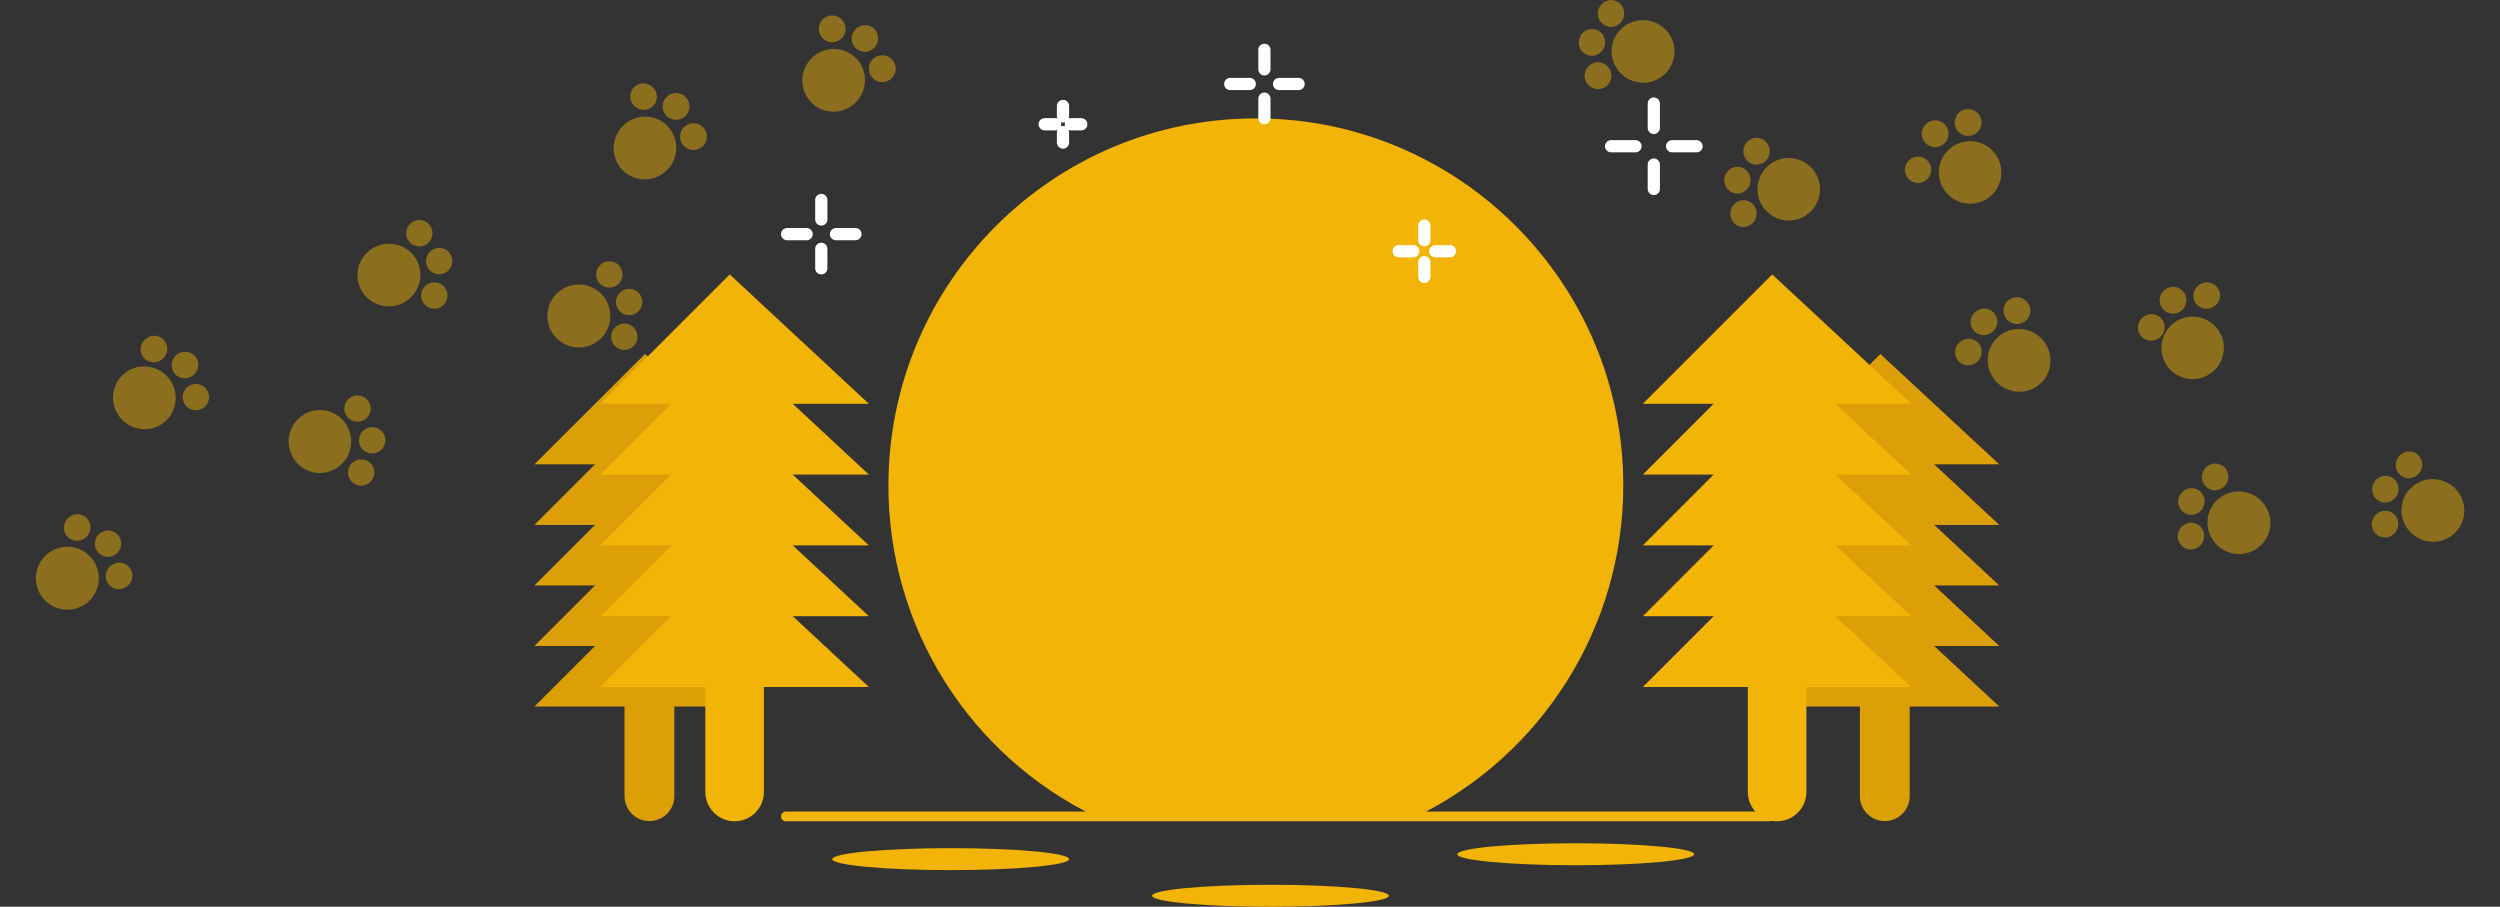 <?xml version="1.0" encoding="utf-8"?>
<!-- Generator: Adobe Illustrator 21.0.0, SVG Export Plug-In . SVG Version: 6.00 Build 0)  -->
<!DOCTYPE svg PUBLIC "-//W3C//DTD SVG 1.1//EN" "http://www.w3.org/Graphics/SVG/1.1/DTD/svg11.dtd">
<svg version="1.1" id="Layer_1" xmlns="http://www.w3.org/2000/svg" xmlns:xlink="http://www.w3.org/1999/xlink" x="0px" y="0px"
	 viewBox="0 0 1024 371.4" style="enable-background:new 0 0 1024 371.4;" xml:space="preserve">
<rect x="0" y="0" width="1024" height="371.4" fill="#333333" stroke="none"/>
<style type="text/css">
	.st0{fill:#DD9F07;}
	.st1{fill:#F2B406;}
	.st2{fill:none;stroke:#F2B406;stroke-width:4;stroke-linecap:round;stroke-linejoin:round;}
	.st3{opacity:0.46;}
	.st4{fill:none;stroke:#FFFFFF;stroke-width:5;stroke-linecap:round;stroke-linejoin:round;}
</style>
<title>Asset 5</title>
<g id="Layer_2">
	<g id="familienaam">
		<g id="background">
			<polygon class="st0" points="770.2,145 724.9,190.2 818.9,190.2 			"/>
			<polygon class="st0" points="770.2,169.7 724.9,215 818.9,215 			"/>
			<polygon class="st0" points="770.2,194.5 724.9,239.8 818.9,239.8 			"/>
			<polygon class="st0" points="770.2,219.3 724.9,264.6 818.9,264.6 			"/>
			<polygon class="st0" points="770.2,244.1 724.9,289.4 818.9,289.4 			"/>
			<path class="st0" d="M771.9,268L771.9,268c5.7,0,10.3,4.6,10.3,10.2v47.9c0,5.7-4.6,10.2-10.2,10.2h0c-5.7,0-10.2-4.6-10.2-10.2
				v-47.9C761.7,272.6,766.2,268,771.9,268z"/>
			<polygon class="st1" points="725.9,112.4 672.9,165.4 782.9,165.4 			"/>
			<polygon class="st1" points="725.9,141.4 672.9,194.4 782.9,194.4 			"/>
			<polygon class="st1" points="725.9,170.4 672.9,223.4 782.9,223.4 			"/>
			<polygon class="st1" points="725.9,199.4 672.9,252.4 782.9,252.4 			"/>
			<polygon class="st1" points="725.9,228.4 672.9,281.4 782.9,281.4 			"/>
			<path class="st1" d="M727.9,256.4L727.9,256.4c6.6,0,12,5.4,12,12v56c0,6.6-5.4,12-12,12l0,0c-6.6,0-12-5.4-12-12v-56
				C715.9,261.7,721.3,256.4,727.9,256.4z"/>
			<polygon class="st0" points="264.2,145 218.9,190.2 312.9,190.2 			"/>
			<polygon class="st0" points="264.2,169.7 218.9,215 312.9,215 			"/>
			<polygon class="st0" points="264.2,194.5 218.9,239.8 312.9,239.8 			"/>
			<polygon class="st0" points="264.2,219.3 218.9,264.6 312.9,264.6 			"/>
			<polygon class="st0" points="264.2,244.1 218.9,289.4 312.9,289.4 			"/>
			<path class="st0" d="M265.9,268L265.9,268c5.7,0,10.3,4.6,10.3,10.2v47.9c0,5.7-4.6,10.2-10.2,10.2h0c-5.7,0-10.2-4.6-10.2-10.2
				v-47.9C255.7,272.6,260.2,268,265.9,268z"/>
			<polygon class="st1" points="298.9,112.4 245.9,165.4 355.9,165.4 			"/>
			<polygon class="st1" points="298.9,141.4 245.9,194.4 355.9,194.4 			"/>
			<polygon class="st1" points="298.9,170.4 245.9,223.4 355.9,223.4 			"/>
			<polygon class="st1" points="298.9,199.4 245.9,252.4 355.9,252.4 			"/>
			<polygon class="st1" points="298.9,228.4 245.9,281.4 355.9,281.4 			"/>
			<path class="st1" d="M300.9,256.4L300.9,256.4c6.6,0,12,5.4,12,12v56c0,6.6-5.4,12-12,12l0,0c-6.6,0-12-5.4-12-12v-56
				C288.9,261.7,294.3,256.4,300.9,256.4z"/>
			<line class="st2" x1="321.9" y1="334.4" x2="724.9" y2="334.4"/>
			<path class="st1" d="M664.9,198.9c0-83.1-67.4-150.5-150.6-150.4c-83.1,0-150.5,67.4-150.4,150.6c0,57.7,33,110.2,84.9,135.4H580
				C631.9,309.2,664.9,256.6,664.9,198.9z"/>
			<g class="st3">
				
					<ellipse transform="matrix(0.964 -0.267 0.267 0.964 -24.269 46.52)" class="st1" cx="159.2" cy="112.7" rx="12.9" ry="12.8"/>
				
					<ellipse transform="matrix(0.964 -0.267 0.267 0.964 -25.84 51.78)" class="st1" cx="177.8" cy="121.1" rx="5.4" ry="5.4"/>
				
					<ellipse transform="matrix(0.964 -0.267 0.267 0.964 -22.005 51.799)" class="st1" cx="179.8" cy="107" rx="5.4" ry="5.4"/>
				
					<ellipse transform="matrix(0.964 -0.267 0.267 0.964 -19.282 49.227)" class="st1" cx="171.7" cy="95.6" rx="5.4" ry="5.4"/>
				
					<ellipse transform="matrix(0.964 -0.267 0.267 0.964 -25.951 67.867)" class="st1" cx="237" cy="129.5" rx="12.9" ry="12.9"/>
				
					<ellipse transform="matrix(0.964 -0.267 0.267 0.964 -27.524 73.133)" class="st1" cx="255.6" cy="138" rx="5.4" ry="5.4"/>
				
					<ellipse transform="matrix(0.964 -0.267 0.267 0.964 -23.69 73.147)" class="st1" cx="257.6" cy="123.8" rx="5.4" ry="5.4"/>
				
					<ellipse transform="matrix(0.964 -0.267 0.267 0.964 -20.965 70.58)" class="st1" cx="249.5" cy="112.5" rx="5.4" ry="5.4"/>
				
					<ellipse transform="matrix(0.598 -0.801 0.801 0.598 57.589 236.09)" class="st1" cx="264.3" cy="60.6" rx="12.9" ry="12.8"/>
				
					<ellipse transform="matrix(0.598 -0.801 0.801 0.598 69.371 250.102)" class="st1" cx="284.1" cy="55.9" rx="5.5" ry="5.5"/>
				<ellipse transform="matrix(0.598 -0.801 0.801 0.598 76.429 239.456)" class="st1" cx="277" cy="43.5" rx="5.5" ry="5.5"/>
				
					<ellipse transform="matrix(0.598 -0.801 0.801 0.598 74.261 227.167)" class="st1" cx="263.7" cy="39.5" rx="5.4" ry="5.5"/>
				
					<ellipse transform="matrix(0.598 -0.801 0.801 0.598 110.918 286.896)" class="st1" cx="341.6" cy="32.8" rx="12.9" ry="12.8"/>
				
					<ellipse transform="matrix(0.598 -0.801 0.801 0.598 122.704 300.896)" class="st1" cx="361.5" cy="28.1" rx="5.5" ry="5.5"/>
				
					<ellipse transform="matrix(0.598 -0.801 0.801 0.598 129.757 290.256)" class="st1" cx="354.4" cy="15.7" rx="5.5" ry="5.4"/>
				
					<ellipse transform="matrix(0.598 -0.801 0.801 0.598 127.589 277.967)" class="st1" cx="341" cy="11.7" rx="5.5" ry="5.5"/>
				
					<ellipse transform="matrix(0.778 -0.628 0.628 0.778 -142.661 70.011)" class="st1" cx="27.7" cy="236.8" rx="12.9" ry="12.9"/>
				
					<ellipse transform="matrix(0.777 -0.63 0.63 0.777 -129.017 68.137)" class="st1" cx="31.6" cy="216" rx="5.5" ry="5.4"/>
				
					<ellipse transform="matrix(0.777 -0.63 0.63 0.777 -130.335 77.572)" class="st1" cx="44.2" cy="222.6" rx="5.4" ry="5.4"/>
				
					<ellipse transform="matrix(0.777 -0.63 0.63 0.777 -137.629 83.355)" class="st1" cx="48.7" cy="235.8" rx="5.5" ry="5.4"/>
				
					<ellipse transform="matrix(0.777 -0.63 0.63 0.777 -89.423 73.591)" class="st1" cx="59.1" cy="162.9" rx="12.8" ry="12.9"/>
				<ellipse transform="matrix(0.777 -0.63 0.63 0.777 -75.918 71.613)" class="st1" cx="63" cy="142.9" rx="5.5" ry="5.4"/>
				
					<ellipse transform="matrix(0.777 -0.63 0.63 0.777 -77.242 81.038)" class="st1" cx="75.7" cy="149.5" rx="5.5" ry="5.4"/>
				
					<ellipse transform="matrix(0.777 -0.63 0.63 0.777 -84.539 86.826)" class="st1" cx="80.2" cy="162.6" rx="5.4" ry="5.4"/>
				
					<ellipse transform="matrix(1 -2.181488e-02 2.181488e-02 1 -3.912 2.901)" class="st1" cx="131" cy="180.8" rx="12.8" ry="12.9"/>
				
					<ellipse transform="matrix(1 -2.181488e-02 2.181488e-02 1 -3.616 3.234)" class="st1" cx="146.4" cy="167.3" rx="5.4" ry="5.4"/>
				
					<ellipse transform="matrix(1 -2.181488e-02 2.181488e-02 1 -3.897 3.367)" class="st1" cx="152.4" cy="180.3" rx="5.4" ry="5.4"/>
				
					<ellipse transform="matrix(1 -2.181488e-02 2.181488e-02 1 -4.185 3.272)" class="st1" cx="147.9" cy="193.5" rx="5.4" ry="5.4"/>
			</g>
			<g class="st3">
				
					<ellipse transform="matrix(0.74 -0.673 0.673 0.74 115.653 594.741)" class="st1" cx="826.9" cy="147.8" rx="12.8" ry="12.9"/>
				
					<ellipse transform="matrix(0.74 -0.673 0.673 0.74 129.151 588.845)" class="st1" cx="826" cy="127.4" rx="5.5" ry="5.5"/>
				
					<ellipse transform="matrix(0.74 -0.673 0.673 0.74 122.552 580.965)" class="st1" cx="812.5" cy="132" rx="5.5" ry="5.4"/>
				
					<ellipse transform="matrix(0.74 -0.673 0.673 0.74 112.567 579.838)" class="st1" cx="806.1" cy="144.4" rx="5.5" ry="5.4"/>
				
					<ellipse transform="matrix(0.74 -0.673 0.673 0.74 162.279 561.207)" class="st1" cx="806.8" cy="70.8" rx="12.8" ry="12.8"/>
				
					<ellipse transform="matrix(0.74 -0.673 0.673 0.74 175.776 555.311)" class="st1" cx="806" cy="50.4" rx="5.5" ry="5.5"/>
				
					<ellipse transform="matrix(0.74 -0.673 0.673 0.74 169.171 547.433)" class="st1" cx="792.5" cy="55" rx="5.5" ry="5.5"/>
				
					<ellipse transform="matrix(0.741 -0.671 0.671 0.741 156.72 545.463)" class="st1" cx="785.9" cy="69.4" rx="5.4" ry="5.4"/>
				
					<ellipse transform="matrix(0.172 -0.985 0.985 0.172 530.269 786.194)" class="st1" cx="733" cy="77.5" rx="12.8" ry="12.8"/>
				
					<ellipse transform="matrix(0.172 -0.985 0.985 0.172 534.702 760.302)" class="st1" cx="719.8" cy="61.9" rx="5.5" ry="5.4"/>
				<ellipse transform="matrix(0.172 -0.985 0.985 0.172 516.499 762.425)" class="st1" cx="712" cy="73.8" rx="5.5" ry="5.4"/>
				
					<ellipse transform="matrix(0.172 -0.985 0.985 0.172 505.035 776.221)" class="st1" cx="714.5" cy="87.5" rx="5.5" ry="5.4"/>
				
					<ellipse transform="matrix(0.172 -0.985 0.985 0.172 536.51 680.657)" class="st1" cx="673.3" cy="21" rx="12.8" ry="12.9"/>
				
					<ellipse transform="matrix(0.172 -0.985 0.985 0.172 540.924 654.764)" class="st1" cx="660.1" cy="5.5" rx="5.5" ry="5.4"/>
				
					<ellipse transform="matrix(0.172 -0.985 0.985 0.172 522.729 656.896)" class="st1" cx="652.3" cy="17.4" rx="5.5" ry="5.4"/>
				
					<ellipse transform="matrix(0.172 -0.985 0.985 0.172 511.272 670.657)" class="st1" cx="654.8" cy="31.1" rx="5.5" ry="5.5"/>
				
					<ellipse transform="matrix(0.409 -0.913 0.913 0.409 397.844 1033.046)" class="st1" cx="996.3" cy="209.4" rx="12.8" ry="12.9"/>
				
					<ellipse transform="matrix(0.409 -0.913 0.913 0.409 381.191 1018.376)" class="st1" cx="976.6" cy="215" rx="5.5" ry="5.4"/>
				
					<ellipse transform="matrix(0.409 -0.913 0.913 0.409 394.295 1010.106)" class="st1" cx="976.8" cy="200.7" rx="5.5" ry="5.4"/>
				
					<ellipse transform="matrix(0.409 -0.913 0.913 0.409 409.143 1013.074)" class="st1" cx="986.5" cy="190.7" rx="5.5" ry="5.4"/>
				
					<ellipse transform="matrix(0.409 -0.913 0.913 0.409 346.352 963.459)" class="st1" cx="916.8" cy="214.4" rx="12.8" ry="12.9"/>
				
					<ellipse transform="matrix(0.409 -0.913 0.913 0.409 329.699 948.789)" class="st1" cx="897.2" cy="219.9" rx="5.5" ry="5.4"/>
				
					<ellipse transform="matrix(0.409 -0.913 0.913 0.409 342.803 940.519)" class="st1" cx="897.3" cy="205.7" rx="5.5" ry="5.4"/>
				
					<ellipse transform="matrix(0.409 -0.913 0.913 0.409 357.657 943.496)" class="st1" cx="907.1" cy="195.7" rx="5.5" ry="5.4"/>
				
					<ellipse transform="matrix(0.882 -0.471 0.471 0.882 38.818 439.943)" class="st1" cx="898.2" cy="142.4" rx="12.8" ry="12.8"/>
				
					<ellipse transform="matrix(0.882 -0.471 0.471 0.882 40.464 430.704)" class="st1" cx="881.4" cy="134.4" rx="5.5" ry="5.4"/>
				
					<ellipse transform="matrix(0.882 -0.471 0.471 0.882 46.757 433.566)" class="st1" cx="890.3" cy="123.3" rx="5.5" ry="5.5"/>
				
					<ellipse transform="matrix(0.882 -0.471 0.471 0.882 49.287 439.832)" class="st1" cx="904.1" cy="121.4" rx="5.5" ry="5.4"/>
			</g>
			<ellipse class="st1" cx="389.4" cy="351.9" rx="48.5" ry="4.5"/>
			<ellipse class="st1" cx="520.4" cy="366.9" rx="48.5" ry="4.5"/>
			<ellipse class="st1" cx="645.4" cy="349.9" rx="48.5" ry="4.5"/>
			<line class="st4" x1="517.9" y1="20.4" x2="517.9" y2="28.4"/>
			<line class="st4" x1="531.9" y1="34.4" x2="523.9" y2="34.4"/>
			<line class="st4" x1="517.9" y1="48.4" x2="517.9" y2="40.4"/>
			<line class="st4" x1="503.9" y1="34.4" x2="511.9" y2="34.4"/>
			<line class="st4" x1="336.4" y1="81.9" x2="336.4" y2="89.9"/>
			<line class="st4" x1="350.4" y1="95.9" x2="342.4" y2="95.9"/>
			<line class="st4" x1="336.4" y1="109.9" x2="336.4" y2="101.9"/>
			<line class="st4" x1="322.4" y1="95.9" x2="330.4" y2="95.9"/>
			<line class="st4" x1="677.4" y1="42.4" x2="677.4" y2="52.4"/>
			<line class="st4" x1="694.9" y1="59.9" x2="684.9" y2="59.9"/>
			<line class="st4" x1="677.4" y1="77.4" x2="677.4" y2="67.4"/>
			<line class="st4" x1="659.9" y1="59.9" x2="669.9" y2="59.9"/>
			<line class="st4" x1="435.4" y1="43.4" x2="435.4" y2="47.7"/>
			<line class="st4" x1="442.9" y1="50.9" x2="438.6" y2="50.9"/>
			<line class="st4" x1="435.4" y1="58.4" x2="435.4" y2="54.1"/>
			<line class="st4" x1="427.9" y1="50.9" x2="432.2" y2="50.9"/>
			<line class="st4" x1="583.4" y1="92.4" x2="583.4" y2="98.4"/>
			<line class="st4" x1="593.9" y1="102.9" x2="587.9" y2="102.9"/>
			<line class="st4" x1="583.4" y1="113.4" x2="583.4" y2="107.4"/>
			<line class="st4" x1="572.9" y1="102.9" x2="578.9" y2="102.9"/>
		</g>
	</g>
</g>
</svg>
